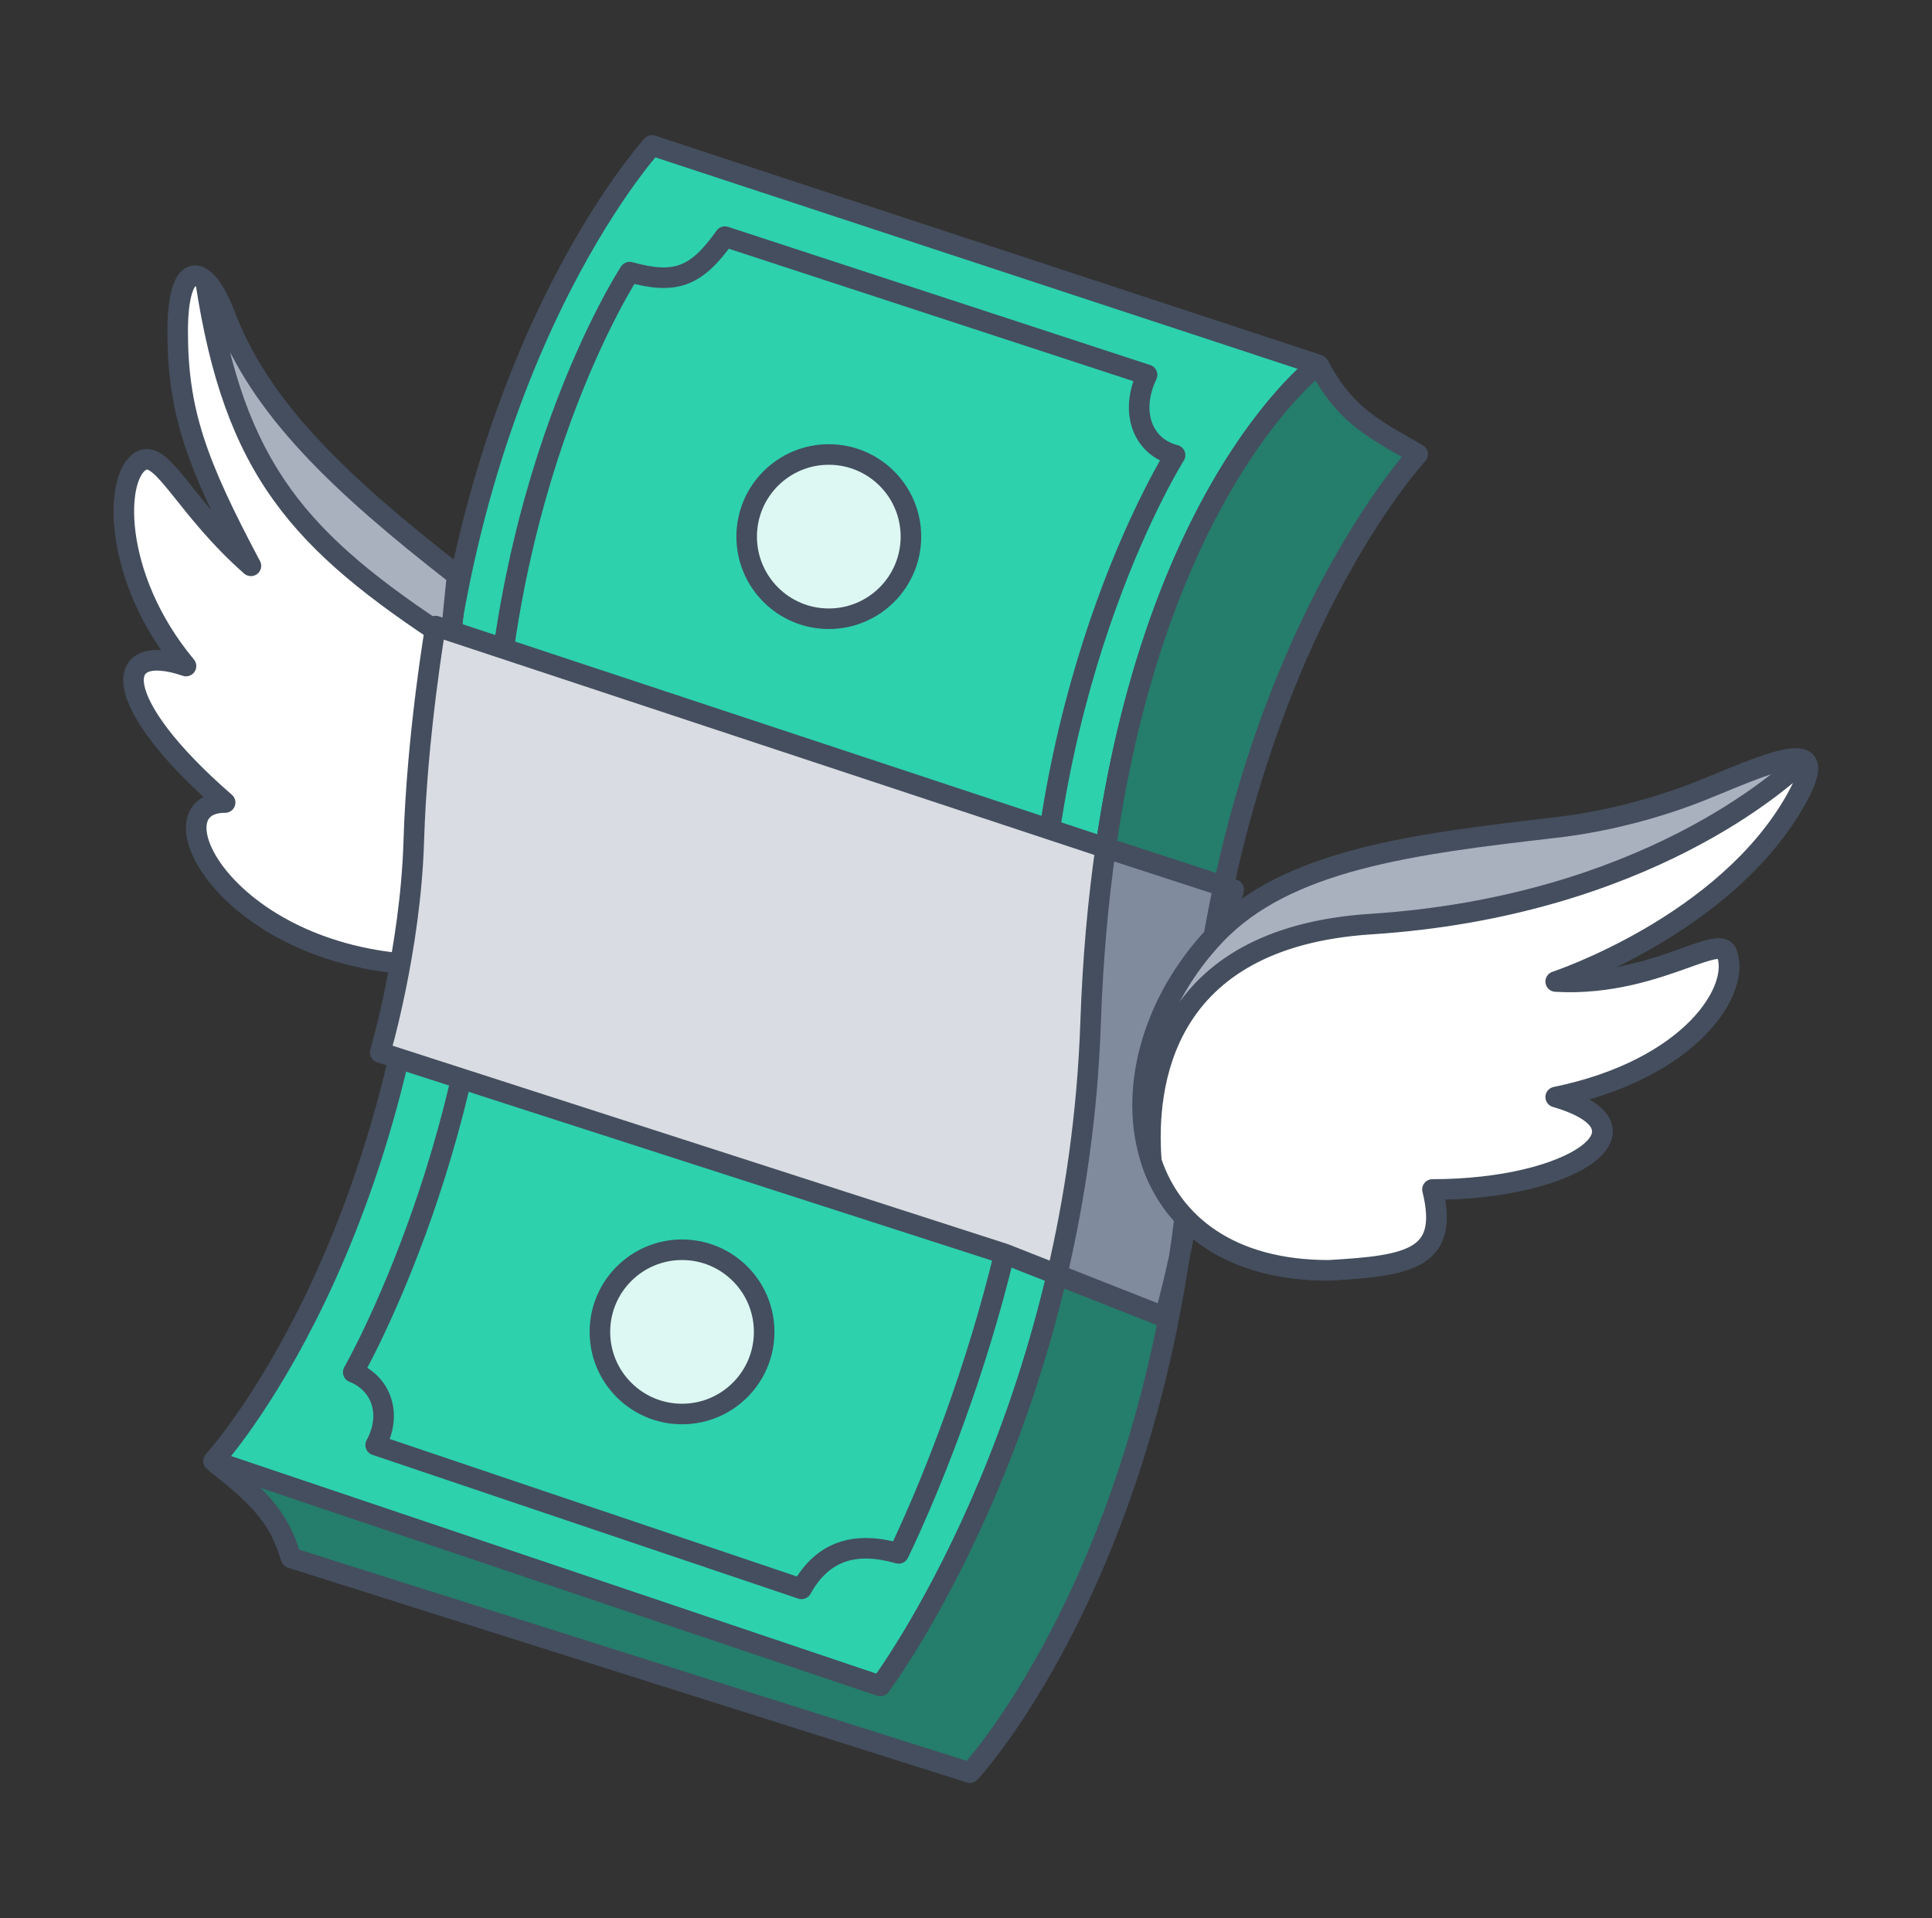 <svg width="141" height="140" viewBox="0 0 141 140" fill="none" xmlns="http://www.w3.org/2000/svg">
<rect x="0" y="0" width="141" height="140" fill="#333333" stroke="none"/>
<path d="M96.191 26.62L47.588 10.616C47.588 10.616 32.946 26.62 31.584 58.627C30.222 90.634 15.581 106.637 15.581 106.637L64.247 123.049C64.247 123.049 78.591 103.919 79.595 74.63C80.849 38.068 96.191 26.62 96.191 26.62Z" fill="#2DD1AC" stroke="#444E5E" stroke-width="1.5" stroke-linejoin="round"/>
<path fill-rule="evenodd" clip-rule="evenodd" d="M16.106 106.814L64.247 123.049C64.247 123.049 78.591 103.919 79.595 74.63C80.722 41.765 93.233 29.192 95.751 26.985L96.249 26.666C98.028 30.027 99.853 31.076 102.742 32.736C102.976 32.87 103.217 33.009 103.465 33.153C103.465 33.153 88.859 48.831 87.128 81.266C85.397 113.701 70.791 129.379 70.791 129.379L21.241 113.701C20.419 111.01 19.262 109.516 15.855 106.878L16.106 106.814Z" fill="#257D6B"/>
<path d="M16.106 106.814L16.345 106.104C16.208 106.058 16.061 106.052 15.92 106.088L16.106 106.814ZM64.247 123.049L64.007 123.76C64.314 123.863 64.653 123.758 64.847 123.499L64.247 123.049ZM79.595 74.63L78.846 74.605L79.595 74.63ZM95.751 26.985L95.347 26.353C95.315 26.373 95.285 26.396 95.257 26.421L95.751 26.985ZM96.249 26.666L96.912 26.316C96.814 26.13 96.643 25.995 96.44 25.941C96.237 25.888 96.022 25.922 95.845 26.035L96.249 26.666ZM102.742 32.736L103.116 32.086L103.116 32.086L102.742 32.736ZM103.465 33.153L104.014 33.664C104.169 33.497 104.24 33.268 104.207 33.042C104.173 32.816 104.038 32.618 103.841 32.504L103.465 33.153ZM87.128 81.266L87.877 81.306L87.128 81.266ZM70.791 129.379L70.565 130.094C70.841 130.182 71.142 130.102 71.34 129.89L70.791 129.379ZM21.241 113.701L20.524 113.92C20.596 114.156 20.78 114.341 21.015 114.416L21.241 113.701ZM15.855 106.878L15.67 106.152C15.392 106.223 15.179 106.445 15.121 106.726C15.063 107.007 15.17 107.296 15.396 107.471L15.855 106.878ZM15.866 107.525L64.007 123.76L64.487 122.338L16.345 106.104L15.866 107.525ZM64.247 123.049C64.847 123.499 64.847 123.499 64.847 123.498C64.848 123.498 64.848 123.498 64.848 123.497C64.849 123.496 64.85 123.495 64.851 123.494C64.853 123.491 64.856 123.487 64.86 123.482C64.868 123.471 64.879 123.456 64.893 123.436C64.922 123.397 64.964 123.339 65.018 123.263C65.127 123.111 65.285 122.886 65.486 122.591C65.887 122.001 66.458 121.128 67.146 119.99C68.521 117.715 70.361 114.38 72.231 110.125C75.971 101.616 79.838 89.417 80.345 74.656L78.846 74.605C78.347 89.133 74.54 101.143 70.858 109.521C69.017 113.709 67.208 116.987 65.862 119.214C65.189 120.328 64.632 121.178 64.245 121.748C64.051 122.033 63.9 122.248 63.798 122.391C63.747 122.462 63.709 122.515 63.683 122.55C63.67 122.567 63.661 122.58 63.655 122.588C63.652 122.592 63.65 122.595 63.648 122.597C63.648 122.598 63.647 122.599 63.647 122.599C63.647 122.599 63.647 122.599 63.647 122.599C63.647 122.599 63.647 122.599 64.247 123.049ZM80.345 74.656C81.464 41.999 93.882 29.62 96.245 27.549L95.257 26.421C92.584 28.763 79.98 41.53 78.846 74.605L80.345 74.656ZM96.155 27.617L96.653 27.298L95.845 26.035L95.347 26.353L96.155 27.617ZM95.586 27.017C96.514 28.77 97.472 29.95 98.592 30.909C99.694 31.852 100.937 32.564 102.368 33.386L103.116 32.086C101.658 31.248 100.544 30.605 99.567 29.769C98.607 28.948 97.763 27.923 96.912 26.316L95.586 27.017ZM102.368 33.386C102.602 33.521 102.842 33.658 103.089 33.801L103.841 32.504C103.591 32.359 103.349 32.22 103.116 32.086L102.368 33.386ZM103.465 33.153C102.916 32.641 102.916 32.642 102.915 32.642C102.915 32.642 102.915 32.643 102.914 32.643C102.914 32.644 102.913 32.645 102.911 32.646C102.909 32.649 102.906 32.653 102.902 32.657C102.893 32.666 102.881 32.679 102.866 32.696C102.836 32.729 102.792 32.778 102.736 32.843C102.623 32.971 102.46 33.162 102.253 33.414C101.84 33.92 101.252 34.673 100.543 35.676C99.125 37.683 97.224 40.692 95.271 44.719C91.363 52.775 87.25 64.9 86.379 81.226L87.877 81.306C88.737 65.197 92.792 53.266 96.62 45.373C98.535 41.426 100.393 38.488 101.768 36.542C102.456 35.569 103.022 34.844 103.414 34.365C103.61 34.125 103.763 33.947 103.865 33.83C103.916 33.772 103.954 33.729 103.979 33.701C103.992 33.687 104.001 33.677 104.007 33.671C104.01 33.668 104.012 33.666 104.013 33.664C104.013 33.664 104.014 33.664 104.014 33.663C104.014 33.663 104.014 33.663 104.014 33.663C104.014 33.664 104.014 33.664 103.465 33.153ZM86.379 81.226C85.519 97.335 81.463 109.266 77.635 117.158C75.721 121.105 73.862 124.044 72.487 125.99C71.8 126.963 71.234 127.688 70.841 128.167C70.645 128.407 70.493 128.585 70.391 128.701C70.34 128.76 70.301 128.803 70.276 128.83C70.264 128.844 70.254 128.854 70.249 128.861C70.246 128.864 70.244 128.866 70.243 128.867C70.242 128.868 70.242 128.868 70.242 128.868C70.242 128.868 70.242 128.868 70.242 128.868C70.242 128.868 70.242 128.868 70.791 129.379C71.34 129.89 71.34 129.89 71.34 129.89C71.341 129.889 71.341 129.889 71.341 129.889C71.342 129.888 71.343 129.887 71.344 129.885C71.347 129.883 71.35 129.879 71.354 129.875C71.362 129.866 71.374 129.853 71.389 129.836C71.42 129.802 71.463 129.753 71.52 129.689C71.632 129.56 71.796 129.37 72.002 129.117C72.416 128.612 73.004 127.859 73.713 126.855C75.13 124.848 77.032 121.84 78.985 117.813C82.892 109.757 87.005 97.632 87.877 81.306L86.379 81.226ZM71.017 128.664L21.468 112.985L21.015 114.416L70.565 130.094L71.017 128.664ZM21.959 113.481C21.527 112.069 20.995 110.934 20.107 109.806C19.231 108.693 18.032 107.615 16.315 106.285L15.396 107.471C17.085 108.779 18.168 109.767 18.928 110.733C19.676 111.684 20.133 112.641 20.524 113.92L21.959 113.481ZM16.041 107.605L16.291 107.541L15.92 106.088L15.67 106.152L16.041 107.605Z" fill="#444E5E"/>
<path d="M27.415 105.468C28.647 103.212 27.832 100.965 25.779 100.151C25.779 100.151 35.866 82.555 35.866 60.005C35.866 35.187 45.954 19.86 45.954 19.86C49.261 20.775 50.796 20.251 52.906 17.27L83.714 27.357C82.4 30.143 83.444 32.63 85.759 33.219C85.759 33.219 75.671 49.18 75.671 73.296C75.671 93.129 65.584 113.374 65.584 113.374C62.549 112.506 60.1 113.069 58.495 115.964L27.415 105.468Z" fill="#2DD1AC" stroke="#444E5E" stroke-width="1.5" stroke-linejoin="round"/>
<circle cx="60.487" cy="39.165" r="5.994" fill="#DDF7F2" stroke="#444E5E" stroke-width="1.5" stroke-linejoin="round"/>
<circle cx="49.776" cy="97.207" r="5.994" fill="#DDF7F2" stroke="#444E5E" stroke-width="1.5" stroke-linejoin="round"/>
<path d="M16.431 58.572C8.028 51.275 8.097 46.748 13.576 48.611C8.079 42.019 8.308 34.424 10.429 33.578C11.931 32.979 13.602 37.152 18.312 41.298C14.32 33.793 12.967 30.016 12.967 24.182C12.967 18.858 14.92 19.07 16.431 23.044C18.996 29.788 24.693 35.249 33.357 41.995L30.501 70.412C16.431 69.726 10.909 58.572 16.431 58.572Z" fill="white" stroke="#444E5E" stroke-width="1.5" stroke-linejoin="round"/>
<path fill-rule="evenodd" clip-rule="evenodd" d="M15.004 20.518C17.095 34.298 21.843 39.53 32.88 46.737L33.357 41.995C24.693 35.248 18.996 29.788 16.431 23.044C15.974 21.841 15.476 20.982 15.004 20.518Z" fill="#A9B1BE"/>
<path d="M15.004 20.518L15.529 19.983C15.299 19.757 14.95 19.703 14.662 19.85C14.375 19.997 14.214 20.311 14.262 20.631L15.004 20.518ZM32.88 46.737L32.47 47.365C32.689 47.509 32.967 47.527 33.204 47.414C33.44 47.301 33.6 47.073 33.626 46.812L32.88 46.737ZM33.357 41.995L34.103 42.069C34.129 41.813 34.021 41.561 33.818 41.403L33.357 41.995ZM16.431 23.044L17.132 22.777L16.431 23.044ZM14.262 20.631C15.319 27.591 17.058 32.47 19.978 36.531C22.89 40.579 26.933 43.75 32.47 47.365L33.29 46.109C27.789 42.518 23.94 39.469 21.196 35.655C18.461 31.852 16.78 27.225 15.745 20.405L14.262 20.631ZM32.611 41.919L32.134 46.663L33.626 46.812L34.103 42.069L32.611 41.919ZM15.73 23.31C18.376 30.269 24.233 35.841 32.896 42.586L33.818 41.403C25.153 34.656 19.615 29.306 17.132 22.777L15.73 23.31ZM14.478 21.053C14.835 21.404 15.286 22.141 15.73 23.31L17.132 22.777C16.662 21.54 16.117 20.561 15.529 19.983L14.478 21.053Z" fill="#444E5E"/>
<path d="M80.818 61.924L31.787 45.694C31.787 45.694 30.436 53.551 30.197 61.421C29.958 69.29 27.742 76.815 27.742 76.815L73.314 91.513L84.999 96.123C84.999 96.123 87.519 87.221 87.519 80.525C87.519 74.354 90.038 64.926 90.038 64.926L80.818 61.924Z" fill="#D9DCE2" stroke="#444E5E" stroke-width="1.5" stroke-linejoin="round"/>
<path fill-rule="evenodd" clip-rule="evenodd" d="M89.299 64.685C88.24 69.62 87.454 75.144 87.128 81.265C86.93 84.969 86.564 88.454 86.072 91.722C85.51 94.318 84.999 96.123 84.999 96.123L77.144 93.024C78.438 87.496 79.365 81.329 79.595 74.63C79.754 69.985 80.141 65.745 80.695 61.883L80.818 61.924L89.299 64.685Z" fill="#808C9E"/>
<path d="M89.299 64.685L90.032 64.842C90.113 64.467 89.896 64.091 89.531 63.972L89.299 64.685ZM87.128 81.265L87.877 81.305L87.128 81.265ZM86.072 91.722L86.805 91.88C86.808 91.865 86.811 91.849 86.814 91.833L86.072 91.722ZM84.999 96.123L84.724 96.821C84.921 96.899 85.142 96.89 85.332 96.796C85.522 96.702 85.663 96.532 85.721 96.328L84.999 96.123ZM77.144 93.024L76.413 92.853C76.329 93.216 76.522 93.585 76.868 93.722L77.144 93.024ZM79.595 74.63L78.845 74.604L79.595 74.63ZM80.695 61.883L80.93 61.171C80.719 61.101 80.489 61.128 80.3 61.245C80.111 61.362 79.984 61.556 79.952 61.776L80.695 61.883ZM80.818 61.924L80.583 62.636L80.586 62.637L80.818 61.924ZM88.566 64.528C87.498 69.501 86.708 75.064 86.379 81.225L87.877 81.305C88.201 75.224 88.981 69.739 90.032 64.842L88.566 64.528ZM86.379 81.225C86.182 84.904 85.819 88.365 85.33 91.61L86.814 91.833C87.31 88.542 87.678 85.033 87.877 81.305L86.379 81.225ZM84.999 96.123C85.721 96.328 85.721 96.328 85.721 96.328C85.721 96.328 85.721 96.328 85.721 96.327C85.721 96.327 85.721 96.327 85.721 96.327C85.721 96.327 85.721 96.326 85.722 96.326C85.722 96.325 85.722 96.323 85.723 96.321C85.724 96.317 85.725 96.312 85.728 96.305C85.732 96.29 85.737 96.269 85.745 96.241C85.761 96.185 85.783 96.103 85.812 95.996C85.87 95.783 85.952 95.473 86.052 95.082C86.252 94.298 86.522 93.189 86.805 91.88L85.339 91.563C85.06 92.851 84.794 93.942 84.598 94.711C84.5 95.095 84.42 95.398 84.364 95.605C84.336 95.709 84.314 95.788 84.3 95.841C84.292 95.867 84.287 95.887 84.283 95.9C84.281 95.907 84.28 95.912 84.279 95.915C84.278 95.916 84.278 95.918 84.278 95.918C84.278 95.919 84.278 95.919 84.278 95.919C84.278 95.919 84.278 95.919 84.278 95.919C84.278 95.919 84.278 95.919 84.278 95.919C84.278 95.919 84.278 95.919 84.999 96.123ZM76.868 93.722L84.724 96.821L85.275 95.426L77.419 92.327L76.868 93.722ZM77.874 93.195C79.178 87.624 80.113 81.408 80.344 74.656L78.845 74.604C78.618 81.249 77.697 87.368 76.413 92.853L77.874 93.195ZM80.344 74.656C80.503 70.037 80.887 65.824 81.437 61.989L79.952 61.776C79.394 65.666 79.005 69.933 78.845 74.604L80.344 74.656ZM81.054 61.212L80.93 61.171L80.459 62.595L80.583 62.636L81.054 61.212ZM89.531 63.972L81.05 61.211L80.586 62.637L89.067 65.398L89.531 63.972Z" fill="#444E5E"/>
<path d="M113.536 80.069C121.264 82.317 114.801 86.813 104.544 86.813C105.784 91.843 102.96 92.382 96.956 92.714C81.86 92.714 79.76 77.709 88.666 68.266C93.853 62.767 103.007 61.61 113.536 60.398C117.423 59.95 121.347 58.869 124.558 57.543L124.747 57.465C130.129 55.243 133.584 53.816 131.127 58.254C125.982 67.544 113.536 71.638 113.536 71.638C120.398 72.043 125.205 68.266 125.982 69.476C127.131 72.103 123.519 78.015 113.536 80.069Z" fill="#A9B1BE" stroke="#444E5E" stroke-width="1.5" stroke-linejoin="round"/>
<path fill-rule="evenodd" clip-rule="evenodd" d="M84.03 84.768C85.551 89.331 89.789 92.713 96.956 92.713C102.96 92.381 105.783 91.843 104.543 86.812C114.801 86.812 121.264 82.316 113.536 80.068C123.518 78.014 127.131 72.103 125.981 69.475C125.656 68.968 124.622 69.338 123.026 69.907C120.814 70.697 117.521 71.873 113.536 71.638C113.536 71.638 125.981 67.543 131.126 58.253C132.049 56.587 132.138 55.748 131.605 55.467C130.272 56.769 120.018 66.151 100.042 67.446C84.749 68.437 83.595 79.22 84.03 84.768Z" fill="white"/>
<path d="M96.956 92.713V93.463C96.97 93.463 96.984 93.463 96.998 93.462L96.956 92.713ZM84.03 84.768L83.282 84.827C83.287 84.887 83.299 84.947 83.318 85.005L84.03 84.768ZM104.543 86.812V86.062C104.313 86.062 104.095 86.168 103.953 86.35C103.811 86.531 103.76 86.768 103.815 86.992L104.543 86.812ZM113.536 80.068L113.385 79.333C113.047 79.403 112.8 79.694 112.787 80.038C112.773 80.382 112.996 80.692 113.327 80.788L113.536 80.068ZM125.981 69.475L126.668 69.175C126.653 69.139 126.634 69.104 126.612 69.07L125.981 69.475ZM123.026 69.907L122.774 69.201L123.026 69.907ZM113.536 71.638L113.302 70.925C112.96 71.038 112.746 71.377 112.792 71.734C112.839 72.091 113.132 72.365 113.492 72.386L113.536 71.638ZM131.126 58.253L130.47 57.89V57.89L131.126 58.253ZM131.605 55.467L131.955 54.803C131.667 54.651 131.314 54.703 131.081 54.93L131.605 55.467ZM100.042 67.446L100.09 68.194L100.042 67.446ZM96.956 91.963C90.06 91.963 86.145 88.741 84.741 84.531L83.318 85.005C84.957 89.921 89.518 93.463 96.956 93.463V91.963ZM103.815 86.992C104.112 88.197 104.14 89.038 103.996 89.634C103.862 90.192 103.566 90.581 103.072 90.887C102.546 91.212 101.784 91.448 100.729 91.618C99.682 91.787 98.415 91.882 96.915 91.965L96.998 93.462C98.499 93.379 99.836 93.282 100.968 93.099C102.093 92.918 103.085 92.642 103.861 92.162C104.668 91.663 105.221 90.954 105.454 89.986C105.679 89.055 105.595 87.943 105.272 86.633L103.815 86.992ZM113.327 80.788C114.253 81.058 114.927 81.35 115.393 81.64C115.864 81.933 116.068 82.191 116.146 82.369C116.21 82.517 116.213 82.665 116.117 82.862C116.009 83.084 115.77 83.366 115.343 83.677C114.49 84.297 113.069 84.9 111.19 85.345C109.324 85.787 107.055 86.062 104.543 86.062V87.562C107.16 87.562 109.546 87.276 111.535 86.804C113.511 86.336 115.147 85.674 116.225 84.89C116.764 84.498 117.211 84.042 117.466 83.518C117.733 82.969 117.778 82.361 117.521 81.771C117.278 81.212 116.8 80.749 116.186 80.367C115.565 79.98 114.751 79.64 113.745 79.348L113.327 80.788ZM125.294 69.776C125.482 70.207 125.51 70.863 125.217 71.703C124.927 72.536 124.339 73.494 123.395 74.464C121.512 76.4 118.258 78.331 113.385 79.333L113.687 80.803C118.796 79.751 122.34 77.7 124.471 75.51C125.534 74.416 126.258 73.276 126.634 72.197C127.007 71.126 127.055 70.058 126.668 69.175L125.294 69.776ZM123.278 70.614C124.099 70.321 124.695 70.11 125.128 70.023C125.343 69.98 125.448 69.983 125.484 69.989C125.492 69.99 125.408 69.971 125.35 69.881L126.612 69.07C126.392 68.727 126.056 68.563 125.729 68.509C125.43 68.459 125.116 68.495 124.832 68.552C124.268 68.666 123.549 68.924 122.774 69.201L123.278 70.614ZM113.492 72.386C117.644 72.631 121.065 71.404 123.278 70.614L122.774 69.201C120.563 69.991 117.399 71.114 113.58 70.889L113.492 72.386ZM130.47 57.89C127.993 62.363 123.729 65.625 120.025 67.781C118.18 68.854 116.493 69.642 115.268 70.162C114.656 70.422 114.16 70.614 113.82 70.74C113.649 70.804 113.518 70.85 113.43 70.881C113.386 70.897 113.353 70.908 113.331 70.915C113.32 70.919 113.312 70.921 113.308 70.923C113.305 70.924 113.303 70.924 113.302 70.925C113.302 70.925 113.302 70.925 113.301 70.925C113.301 70.925 113.301 70.925 113.301 70.925C113.301 70.925 113.302 70.925 113.536 71.638C113.77 72.35 113.771 72.35 113.771 72.35C113.771 72.35 113.771 72.35 113.772 72.35C113.772 72.349 113.773 72.349 113.774 72.349C113.776 72.348 113.779 72.347 113.783 72.346C113.79 72.344 113.8 72.34 113.812 72.336C113.838 72.327 113.876 72.314 113.924 72.297C114.021 72.263 114.162 72.213 114.342 72.147C114.702 72.013 115.219 71.812 115.854 71.543C117.123 71.005 118.869 70.189 120.779 69.077C124.584 66.863 129.115 63.433 131.783 58.617L130.47 57.89ZM131.255 56.13C131.229 56.116 131.193 56.079 131.18 56.042C131.174 56.026 131.195 56.072 131.171 56.225C131.121 56.543 130.922 57.074 130.47 57.89L131.783 58.617C132.253 57.766 132.561 57.045 132.653 56.457C132.7 56.157 132.7 55.835 132.59 55.532C132.473 55.206 132.248 54.958 131.955 54.803L131.255 56.13ZM131.081 54.93C129.833 56.15 119.738 65.417 99.993 66.697L100.09 68.194C120.297 66.884 130.711 57.389 132.13 56.003L131.081 54.93ZM99.993 66.697C92.152 67.205 87.794 70.248 85.498 74.007C83.232 77.717 83.059 81.987 83.282 84.827L84.778 84.709C84.565 82.001 84.752 78.106 86.778 74.789C88.773 71.522 92.639 68.677 100.09 68.194L99.993 66.697Z" fill="#444E5E"/>
</svg>
